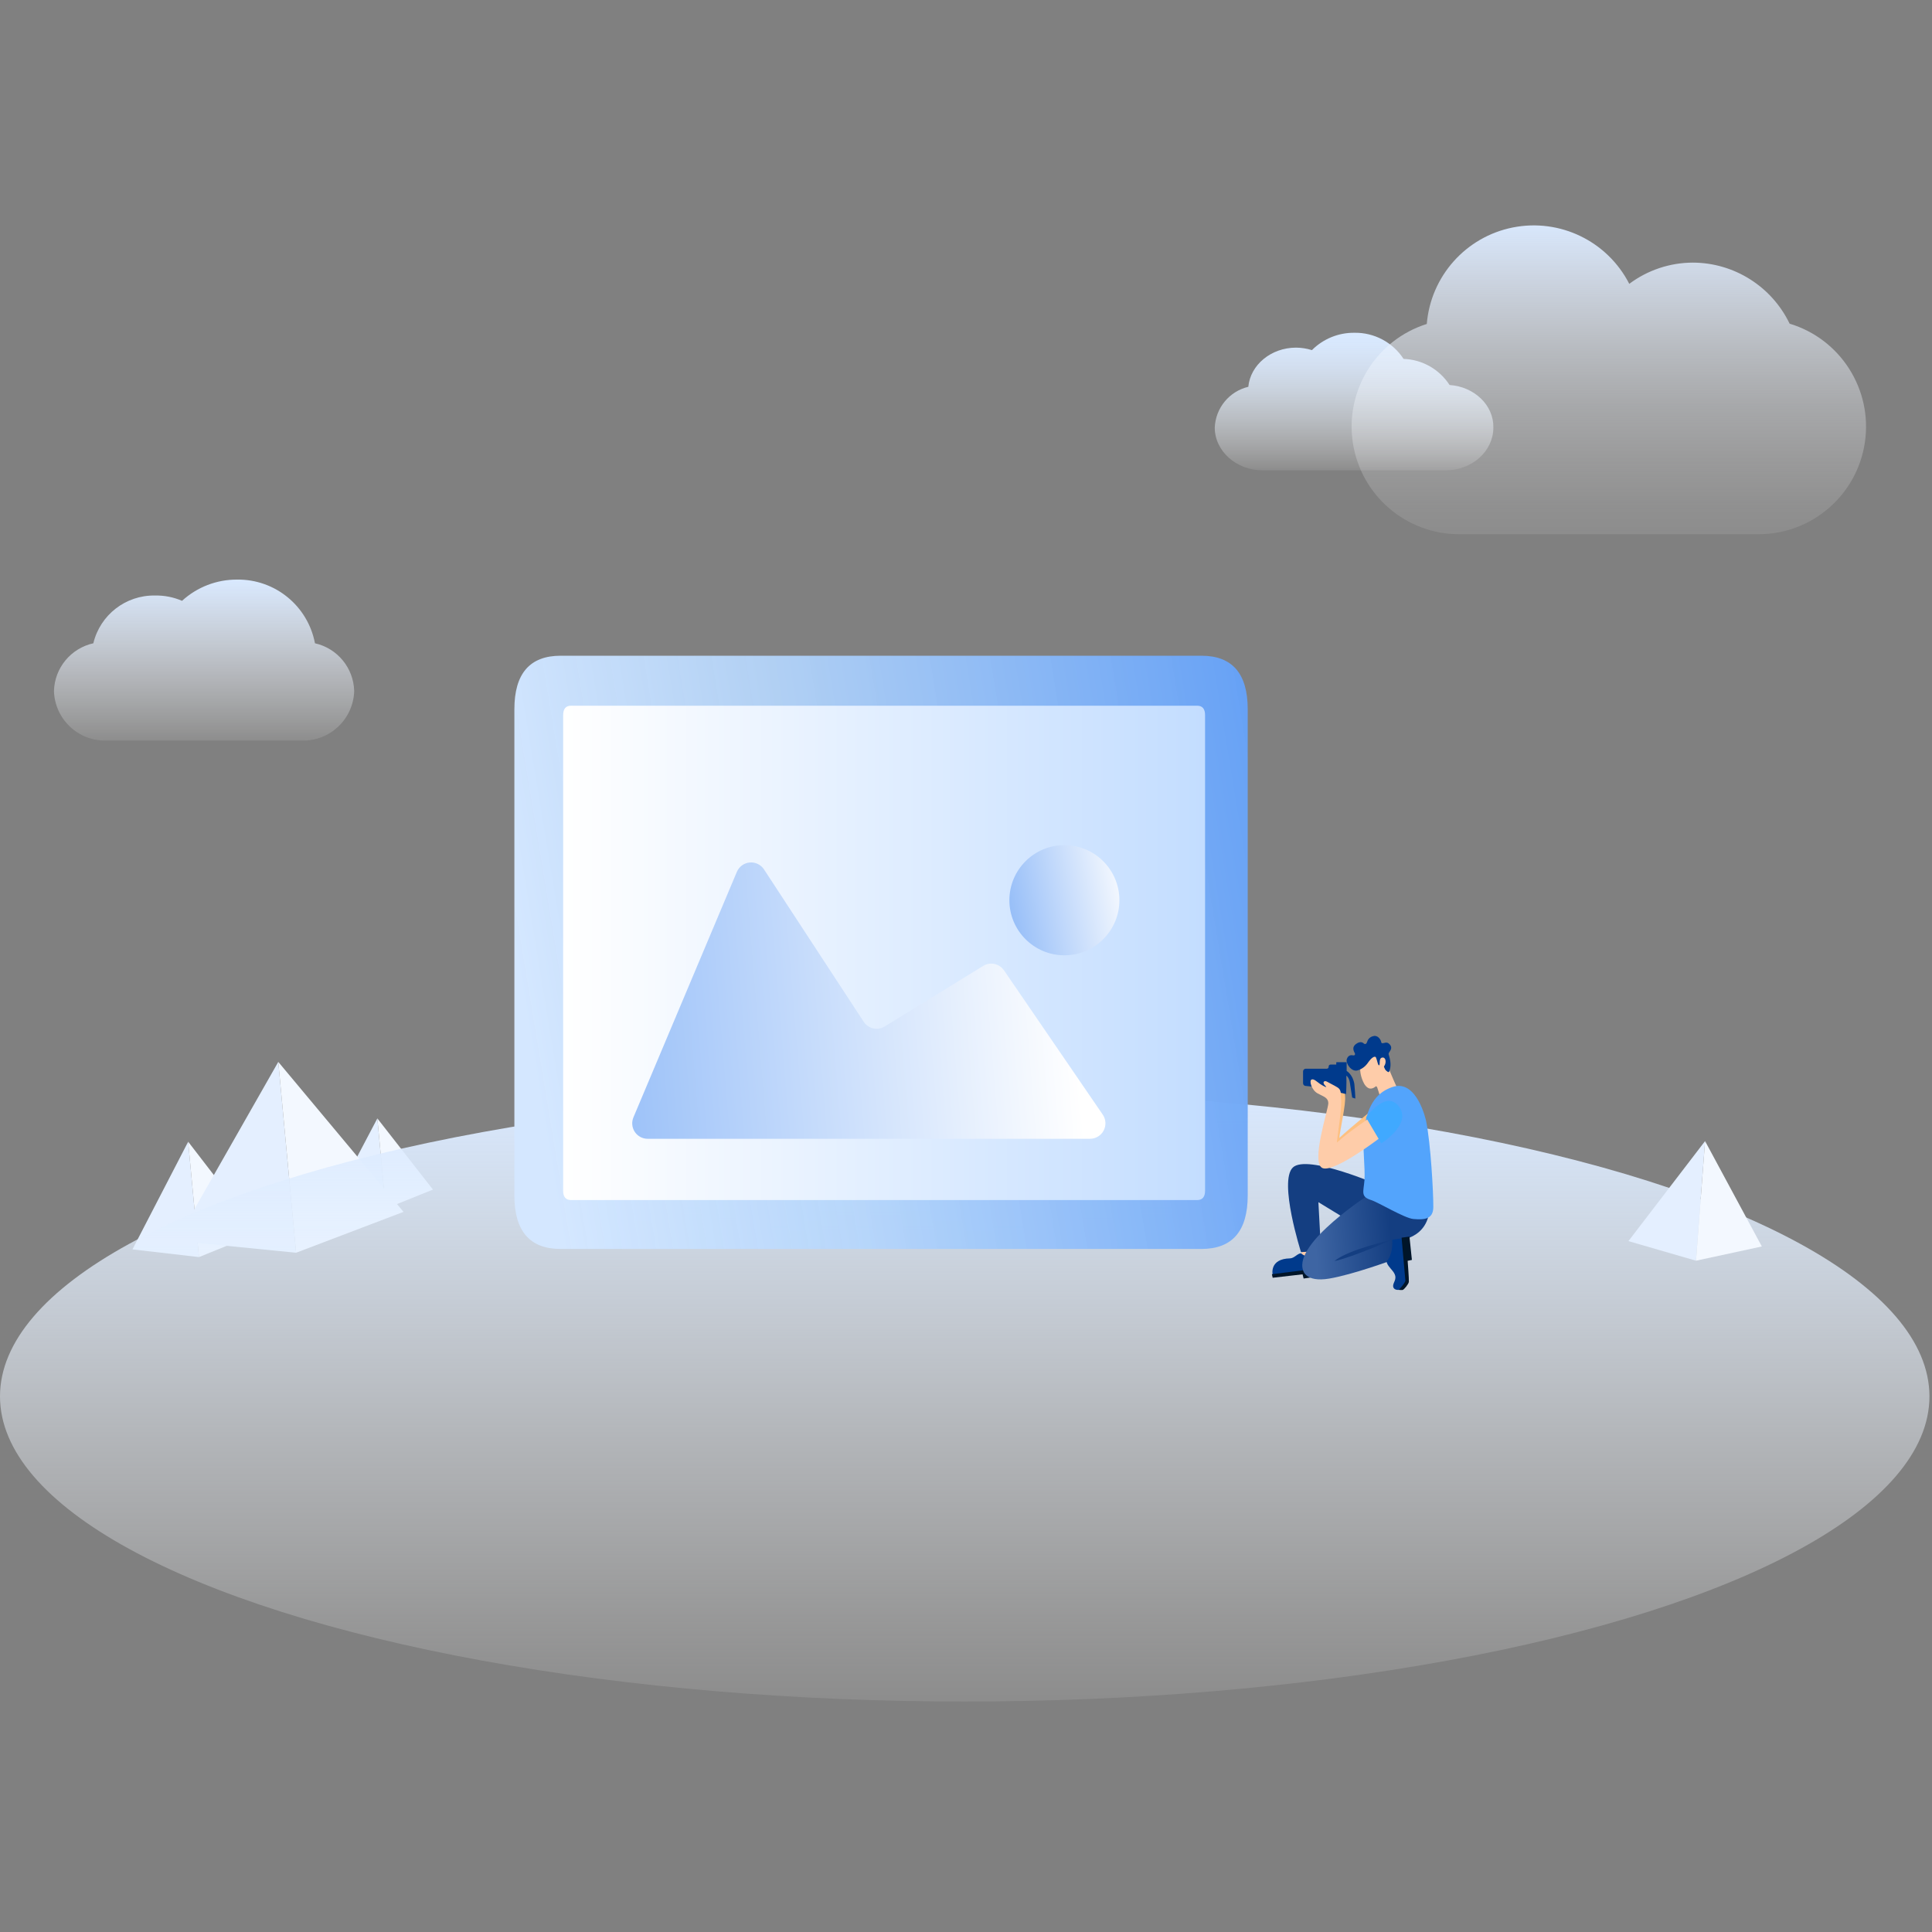 <?xml version="1.0" encoding="UTF-8"?>
<svg width="480px" height="480px" viewBox="0 0 480 480" version="1.1" xmlns="http://www.w3.org/2000/svg" xmlns:xlink="http://www.w3.org/1999/xlink">
    <rect x="0" y="0" width="480" height="480" fill="#808080" stroke="none"/>
    <title>暂无图片</title>
    <defs>
        <linearGradient x1="50%" y1="100.222%" x2="50%" y2="0.07%" id="linearGradient-1">
            <stop stop-color="#FFFFFF" stop-opacity="0.1" offset="0%"></stop>
            <stop stop-color="#D9E9FF" offset="100%"></stop>
        </linearGradient>
        <linearGradient x1="50.094%" y1="100%" x2="50.094%" y2="0.007%" id="linearGradient-2">
            <stop stop-color="#FFFFFF" stop-opacity="0.1" offset="0%"></stop>
            <stop stop-color="#F8FBFF" stop-opacity="0.27" offset="14%"></stop>
            <stop stop-color="#EDF5FF" stop-opacity="0.52" offset="37%"></stop>
            <stop stop-color="#E4F0FF" stop-opacity="0.73" offset="58%"></stop>
            <stop stop-color="#DEECFF" stop-opacity="0.88" offset="76%"></stop>
            <stop stop-color="#DAEAFF" stop-opacity="0.97" offset="91%"></stop>
            <stop stop-color="#D9E9FF" offset="100%"></stop>
        </linearGradient>
        <linearGradient x1="49.984%" y1="99.931%" x2="49.984%" y2="-0.081%" id="linearGradient-3">
            <stop stop-color="#FFFFFF" stop-opacity="0.1" offset="0%"></stop>
            <stop stop-color="#FEFEFF" stop-opacity="0.13" offset="9%"></stop>
            <stop stop-color="#FBFCFF" stop-opacity="0.21" offset="23%"></stop>
            <stop stop-color="#F5F9FF" stop-opacity="0.33" offset="40%"></stop>
            <stop stop-color="#EEF5FF" stop-opacity="0.51" offset="59%"></stop>
            <stop stop-color="#E4EFFF" stop-opacity="0.74" offset="79%"></stop>
            <stop stop-color="#D9E9FF" offset="100%"></stop>
        </linearGradient>
        <linearGradient x1="50%" y1="100%" x2="50%" y2="-2.47145299e-14%" id="linearGradient-4">
            <stop stop-color="#FFFFFF" stop-opacity="0.1" offset="0%"></stop>
            <stop stop-color="#FBFDFF" stop-opacity="0.19" offset="13%"></stop>
            <stop stop-color="#F1F7FF" stop-opacity="0.43" offset="41%"></stop>
            <stop stop-color="#E1EEFF" stop-opacity="0.82" offset="81%"></stop>
            <stop stop-color="#D9E9FF" offset="100%"></stop>
        </linearGradient>
        <linearGradient x1="2.746%" y1="52.656%" x2="70.923%" y2="42.719%" id="linearGradient-5">
            <stop stop-color="#143E81" offset="0%"></stop>
            <stop stop-color="#143E81" offset="100%"></stop>
        </linearGradient>
        <linearGradient x1="14.663%" y1="53.626%" x2="69.028%" y2="50.008%" id="linearGradient-6">
            <stop stop-color="#3E65A3" offset="0%"></stop>
            <stop stop-color="#143E81" offset="100%"></stop>
        </linearGradient>
        <linearGradient x1="0%" y1="49.997%" x2="112.61%" y2="34.96%" id="linearGradient-7">
            <stop stop-color="#D4E7FF" offset="0%"></stop>
            <stop stop-color="#B5D6FC" stop-opacity="0.93" offset="36%"></stop>
            <stop stop-color="#5B9AF5" offset="100%"></stop>
        </linearGradient>
        <linearGradient x1="0%" y1="50%" x2="100%" y2="50%" id="linearGradient-8">
            <stop stop-color="#FFFFFF" offset="0%"></stop>
            <stop stop-color="#C3DDFF" offset="100%"></stop>
        </linearGradient>
        <linearGradient x1="93.277%" y1="50%" x2="-69.006%" y2="57.754%" id="linearGradient-9">
            <stop stop-color="#FFFFFF" offset="0%"></stop>
            <stop stop-color="#5998F4" offset="100%"></stop>
        </linearGradient>
        <linearGradient x1="-67.089%" y1="71.162%" x2="113.224%" y2="34.095%" id="linearGradient-10">
            <stop stop-color="#5998F4" offset="0%"></stop>
            <stop stop-color="#FFFFFF" offset="100%"></stop>
        </linearGradient>
    </defs>
    <g id="组件设计" stroke="none" stroke-width="1" fill="none" fill-rule="evenodd">
        <g id="基础-缺省图" transform="translate(-90, -3574)">
            <g id="暂无图片" transform="translate(90, 3574)">
                <rect id="矩形" fill="#D8D8D8" opacity="0" x="0" y="0" width="480" height="480"></rect>
                <polygon id="路径" fill="#E4EFFF" fill-rule="nonzero" points="93.753 277.867 95.847 300.268 82.73 298.792"></polygon>
                <polygon id="路径" fill="#F3F8FF" fill-rule="nonzero" points="93.753 277.867 107.567 295.548 95.847 300.268"></polygon>
                <polygon id="路径" fill="#E4EFFF" fill-rule="nonzero" points="46.751 283.655 49.438 312.319 32.91 310.408"></polygon>
                <polygon id="路径" fill="#F3F8FF" fill-rule="nonzero" points="46.751 283.655 64.214 306.32 49.438 312.319"></polygon>
                <polygon id="路径" fill="#E4EFFF" fill-rule="nonzero" points="69.139 263.825 73.564 311.238 43.814 308.285"></polygon>
                <polygon id="路径" fill="#F3F8FF" fill-rule="nonzero" points="69.139 263.825 100.258 301.086 73.564 311.238"></polygon>
                <path d="M78.252,159.822 C76.495,150.546 68.336,143.873 58.907,144 C53.845,143.971 48.959,145.855 45.224,149.274 C43.101,148.355 40.806,147.905 38.494,147.956 C31.245,147.83 24.882,152.764 23.191,159.822 C17.596,161.061 13.561,165.954 13.406,171.689 C13.622,178.667 19.419,184.166 26.391,184.003 L75.013,184.003 C81.985,184.166 87.783,178.667 87.998,171.689 C87.852,165.964 83.835,161.072 78.252,159.822 L78.252,159.822 Z" id="路径" fill="url(#linearGradient-1)" fill-rule="nonzero"></path>
                <path d="M360.143,95.651 C357.62,91.749 353.352,89.327 348.712,89.164 C346.02,85.038 341.399,82.587 336.477,82.677 C332.529,82.635 328.73,84.189 325.942,86.988 C324.664,86.582 323.332,86.373 321.991,86.369 C315.788,86.369 310.652,90.667 310.139,96.099 C305.41,97.227 302.006,101.363 301.802,106.225 C301.802,112.079 307.162,116.852 313.655,116.852 L359.168,116.852 C365.753,116.852 371.021,112.079 371.021,106.225 C371.139,100.661 366.266,96.06 360.143,95.651 Z" id="路径" fill="url(#linearGradient-2)" fill-rule="nonzero"></path>
                <path d="M444.598,80.356 C440.135,71.142 430.818,65.278 420.59,65.246 C414.893,65.259 409.352,67.108 404.787,70.52 C399.355,59.913 387.558,54.196 375.879,56.51 C364.199,58.824 355.467,68.609 354.48,80.488 C341.916,84.457 334.12,97.006 336.118,110.044 C338.116,123.081 349.312,132.712 362.487,132.727 L436.867,132.727 C450.118,132.752 461.382,123.042 463.324,109.919 C465.266,96.796 457.3,84.232 444.611,80.409 L444.598,80.356 Z" id="路径" fill="url(#linearGradient-3)" fill-rule="nonzero"></path>
                <ellipse id="椭圆形" fill="url(#linearGradient-4)" fill-rule="nonzero" cx="239.682" cy="346.93" rx="239.682" ry="75.814"></ellipse>
                <g id="编组" transform="translate(316, 257)" fill-rule="nonzero">
                    <path d="M7.417,53.086 C7.417,53.086 7.929,53.78 6.44,56.293 C8.704,57.075 11.688,56.152 11.688,56.152 L11.527,51.968 L7.417,53.086 Z" id="路径" fill="#FECCA9"></path>
                    <path d="M13.346,58.988 L0.182,59.655 C0.182,59.655 -0.687,55.741 4.507,55.64 C5.558,55.619 6.366,54.393 7.229,54.387 C9.297,56.077 12.712,55.606 12.712,55.606 L13.346,58.988 Z" id="路径" fill="#003A8C"></path>
                    <polygon id="路径" fill="#001529" points="13.656 59.837 7.882 60.645 7.619 59.601 0.195 60.456 0 59.574 13.312 57.896"></polygon>
                    <path d="M22.413,6.05 C22.413,6.05 21.019,8.765 22.966,12.335 C23.424,13.002 24.273,14.154 25.829,12.894 C25.977,12.834 26.112,13.036 26.186,13.231 C26.26,13.427 27.345,16.842 27.345,16.842 L32.323,15.987 C32.323,15.987 28.483,7.734 28.227,6.029 C28.086,5.154 26.887,3.786 25.027,4.029 C23.168,4.271 22.413,6.05 22.413,6.05 Z" id="路径" fill="#FECCA9"></path>
                    <path d="M22.858,2.284 C22.858,2.284 22.184,1.421 20.911,2.365 C19.638,3.308 20.527,4.419 20.628,4.716 C20.729,5.012 20.581,5.288 20.143,5.194 C19.699,5.1 18.951,5.113 18.607,6.137 C18.264,7.161 19.779,9.452 21.363,8.92 C22.946,8.387 23.613,7.404 24.098,6.71 C24.583,6.016 25.587,5.107 25.876,5.773 C26.166,6.447 26.381,7.923 26.671,7.646 C26.941,7.39 26.496,5.915 27.399,5.753 C28.301,5.592 28.463,6.905 27.998,7.707 C27.796,8.051 27.803,7.99 27.944,8.28 C28.086,8.569 28.099,8.778 28.49,9.081 C28.888,9.384 29.056,9.56 29.231,8.987 C29.406,8.414 29.736,7.323 29.09,5.248 C28.874,4.675 29.056,4.601 29.305,4.211 C29.555,3.82 29.905,3.213 29.319,2.533 C28.733,1.853 28.315,2.021 27.756,2.149 C27.197,2.277 27.183,2.061 27.116,1.731 C27.048,1.395 26.408,0.175 25.297,0.397 C24.185,0.62 23.815,1.334 23.626,1.92 C23.437,2.506 23.067,2.425 22.858,2.284 Z" id="路径" fill="#003A8C"></path>
                    <path d="M27.594,37.854 C27.123,37.619 8.771,29.635 5.201,33.064 C1.63,36.5 7.235,54.09 7.235,54.09 L12.2,53.74 L11.554,41.681 L21.066,47.481 L27.594,37.854 Z" id="路径" fill="url(#linearGradient-5)"></path>
                    <path d="M24.522,39.552 C24.522,39.552 5.389,51.739 7.741,58.577 C7.741,58.577 8.273,61.676 14.262,60.659 C20.251,59.641 29.918,56.057 29.918,56.057 L30.235,51.281 C30.235,51.281 38.124,51.483 39.114,44.005 C40.313,34.931 32.323,34.991 24.522,39.552 Z" id="路径" fill="url(#linearGradient-6)"></path>
                    <path d="M33.314,50.506 L33.32,62.572 C33.32,62.572 32.546,63.266 31.737,63.434 C30.868,63.616 29.972,63.232 30.134,62.275 C30.296,61.305 31.38,60.47 29.992,58.759 C29.332,57.944 28.584,57.189 28.49,56.421 C30.248,54.434 29.898,51.005 29.898,51.005 L33.314,50.506 Z" id="路径" fill="#003A8C"></path>
                    <path d="M34.176,50.23 L34.782,56.024 L33.725,56.246 C33.725,56.246 34.082,60.874 34.028,61.46 C33.974,62.04 32.856,63.299 32.6,63.441 C32.344,63.582 31.535,63.461 31.535,63.461 C31.535,63.461 33.206,61.662 33.159,61.144 C33.112,60.625 32.222,50.499 32.222,50.499 L34.176,50.23 Z" id="路径" fill="#001529"></path>
                    <path d="M26.314,17.617 C26.314,17.617 19.429,23.202 16.755,25.715 C16.862,24.024 18.513,16.936 18.156,15.225 C18.149,13.763 18.176,12.935 17.3,12.389 C16.424,11.843 15.259,11.304 14.653,10.941 C14.08,10.597 13.299,11.048 14.296,12.019 C14.983,12.692 13.629,11.985 12.921,11.493 C12.214,11.001 11.405,10.179 10.853,10.422 C10.179,10.718 10.853,13.036 12.328,13.858 C13.804,14.68 15.003,14.882 15.003,16.357 C15.003,17.832 10.543,31.272 13.602,32.438 C16.66,33.603 28.355,22.387 28.355,22.387 L26.314,17.617 Z" id="路径" fill="#FDC081"></path>
                    <path d="M38.299,21.45 C38.299,21.45 36.042,10.941 29.905,13.076 C26.57,14.242 23.72,16.842 22.811,24.145 C22.494,27.803 23.208,33.3 23,36.184 C22.784,39.067 21.955,40.313 24.63,41.142 C26.381,41.681 32.957,45.676 35.16,45.858 C37.74,46.073 40.084,46.013 40.104,42.893 C40.125,39.283 39.458,27.062 38.299,21.45 Z" id="路径" fill="#53A4FC"></path>
                    <path d="M20.487,12.328 C20.103,9.944 18.573,9.075 18.573,9.075 L18.573,7.855 L18.573,6.993 L18.573,6.892 L18.493,6.905 C18.486,6.905 18.479,6.892 18.466,6.892 L16.094,6.892 C16.034,6.892 15.993,6.939 15.993,6.993 L15.993,7.491 L14.572,7.491 C14.309,7.491 14.1,7.7 14.1,7.963 L14.1,8.051 C14.1,8.313 13.891,8.522 13.629,8.522 L8.408,8.522 C8.037,8.522 7.741,8.819 7.741,9.189 L7.741,12.133 C7.741,12.477 7.997,12.76 8.34,12.793 L10.361,13.002 L18.425,14.808 C18.425,14.808 18.587,11.904 18.493,10.26 C19.362,10.779 19.463,12.618 19.463,12.618 L19.948,15.683 L20.723,15.939 C20.716,15.939 20.776,15.555 20.487,12.328 Z" id="路径" fill="#003A8C"></path>
                    <path d="M25.674,19.759 C25.674,19.759 18.823,24.367 16.148,26.873 C16.256,25.182 17.516,17.718 17.165,16.007 C17.159,14.545 17.186,13.716 16.31,13.171 C15.434,12.625 14.269,12.086 13.662,11.722 C13.09,11.379 12.308,11.83 13.305,12.8 C13.992,13.467 12.638,12.766 11.931,12.275 C11.224,11.783 10.415,10.961 9.863,11.203 C9.189,11.5 9.863,13.817 11.338,14.639 C12.813,15.461 14.013,15.663 14.013,17.139 C14.013,18.614 9.553,32.054 12.611,33.219 C15.67,34.385 27.507,25.189 27.507,25.189 L25.674,19.759 Z" id="路径" fill="#FECCA9"></path>
                    <path d="M23.384,20.635 L27.17,27.062 C27.17,27.062 34.85,22.319 31.582,17.954 C28.315,13.588 23.384,20.635 23.384,20.635 Z" id="路径" fill="#40A9FF"></path>
                    <path d="M29.905,50.998 C29.905,50.998 18.776,53.477 15.549,56.313 C20.022,55.363 29.905,50.998 29.905,50.998 Z" id="路径" fill="#143E81"></path>
                </g>
                <polygon id="路径" fill="#E4EFFF" fill-rule="nonzero" points="423.619 283.497 421.367 313.216 404.576 308.351"></polygon>
                <polygon id="路径" fill="#F3F8FF" fill-rule="nonzero" points="423.619 283.497 437.723 309.682 421.367 313.216"></polygon>
                <g id="编组-26" transform="translate(127.582, 162.912)" fill-rule="nonzero">
                    <path d="M11.723,0 L170.901,0 C178.573,0 182.41,4.433 182.41,13.3 L182.41,134.089 C182.41,142.956 178.573,147.389 170.901,147.389 L11.723,147.389 C4.05,147.389 0.214,142.956 0.214,134.089 L0.214,13.3 C0.214,4.433 4.05,0 11.723,0 Z" id="路径" fill="url(#linearGradient-7)"></path>
                    <path d="M14.306,12.418 L169.84,12.418 C171.157,12.418 171.815,13.201 171.815,14.768 L171.815,132.892 C171.815,134.459 171.157,135.243 169.84,135.243 L14.306,135.243 C12.99,135.243 12.332,134.459 12.332,132.892 L12.332,14.768 C12.332,13.201 12.99,12.418 14.306,12.418 Z" id="路径" fill="url(#linearGradient-8)"></path>
                    <path d="M62.236,53.094 L87.004,90.945 C88.14,92.684 90.453,93.201 92.221,92.113 L116.684,77.067 C118.425,75.994 120.699,76.478 121.854,78.167 L146.397,114.018 C147.196,115.193 147.281,116.713 146.618,117.97 C145.955,119.227 144.653,120.014 143.233,120.017 L33.346,120.017 C32.057,120.025 30.851,119.383 30.135,118.31 C29.42,117.236 29.292,115.874 29.795,114.686 L55.493,53.694 C56.048,52.39 57.275,51.497 58.685,51.372 C60.095,51.246 61.46,51.908 62.236,53.094 L62.236,53.094 Z" id="路径" fill="url(#linearGradient-9)"></path>
                    <path d="M123.196,60.745 C123.196,68.301 129.314,74.427 136.862,74.427 C144.409,74.427 150.528,68.301 150.528,60.745 C150.528,53.189 144.409,47.063 136.862,47.063 C129.314,47.063 123.196,53.189 123.196,60.745 L123.196,60.745 Z" id="路径" fill="url(#linearGradient-10)"></path>
                </g>
            </g>
        </g>
    </g>
</svg>